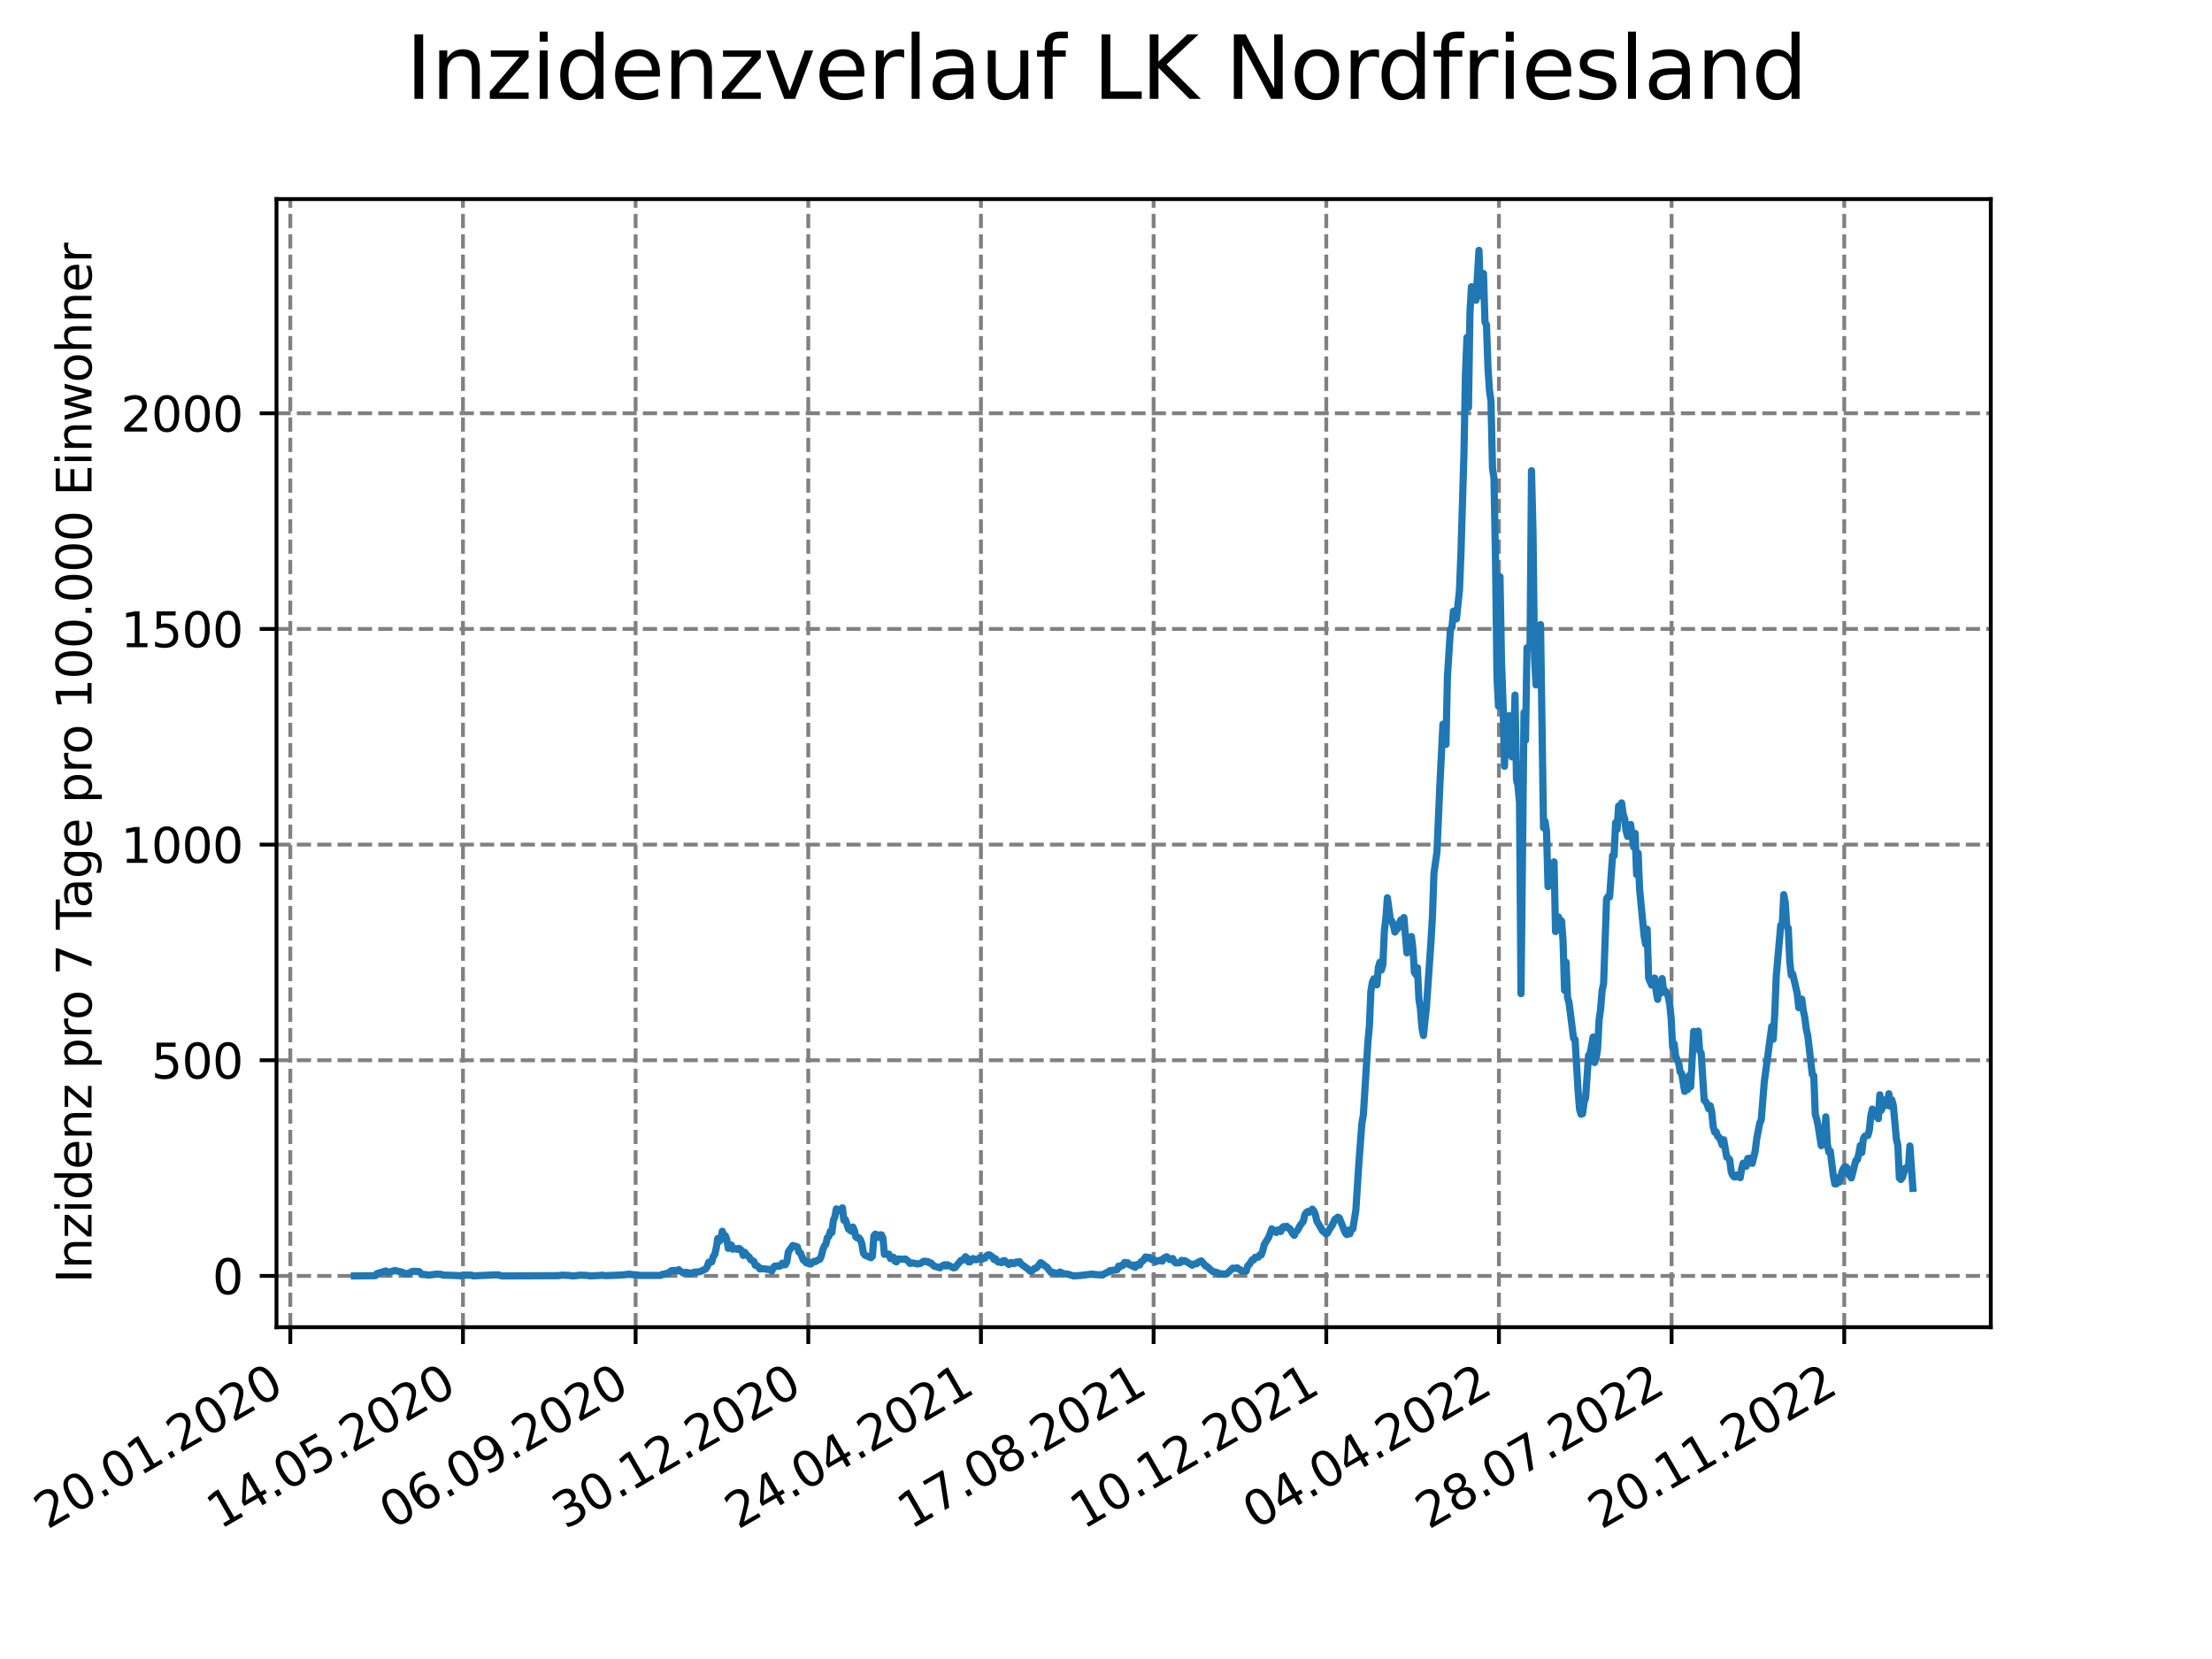 <?xml version="1.0" encoding="utf-8" standalone="no"?>
<!DOCTYPE svg PUBLIC "-//W3C//DTD SVG 1.1//EN"
  "http://www.w3.org/Graphics/SVG/1.1/DTD/svg11.dtd">
<svg xmlns:xlink="http://www.w3.org/1999/xlink" width="460.8pt" height="345.6pt" viewBox="0 0 460.8 345.6" xmlns="http://www.w3.org/2000/svg" version="1.1">
 <defs>
  <style type="text/css">*{stroke-linejoin: round; stroke-linecap: butt}</style>
 </defs>
 <g id="figure_1">
  <g id="patch_1">
   <path d="M 0 345.6 
L 460.8 345.6 
L 460.8 0 
L 0 0 
z
" style="fill: #ffffff"/>
  </g>
  <g id="axes_1">
   <g id="patch_2">
    <path d="M 57.6 276.48 
L 414.72 276.48 
L 414.72 41.472 
L 57.6 41.472 
z
" style="fill: #ffffff"/>
   </g>
   <g id="matplotlib.axis_1">
    <g id="xtick_1">
     <g id="line2d_1">
      <path d="M 60.475 276.48 
L 60.475 41.472 
" clip-path="url(#p2090137ec4)" style="fill: none; stroke-dasharray: 2.96,1.28; stroke-dashoffset: 0; stroke: #808080; stroke-width: 0.8"/>
     </g>
     <g id="line2d_2">
      <defs>
       <path id="mccf4a463ae" d="M 0 0 
L 0 3.5 
" style="stroke: #000000; stroke-width: 0.8"/>
      </defs>
      <g>
       <use xlink:href="#mccf4a463ae" x="60.475" y="276.48" style="stroke: #000000; stroke-width: 0.8"/>
      </g>
     </g>
     <g id="text_1">
      <!-- 20.01.2020 -->
      <g transform="translate(9.85 318.689) rotate(-30) scale(0.1 -0.1)">
       <defs>
        <path id="DejaVuSans-32" d="M 1228 531 
L 3431 531 
L 3431 0 
L 469 0 
L 469 531 
Q 828 903 1448 1529 
Q 2069 2156 2228 2338 
Q 2531 2678 2651 2914 
Q 2772 3150 2772 3378 
Q 2772 3750 2511 3984 
Q 2250 4219 1831 4219 
Q 1534 4219 1204 4116 
Q 875 4013 500 3803 
L 500 4441 
Q 881 4594 1212 4672 
Q 1544 4750 1819 4750 
Q 2544 4750 2975 4387 
Q 3406 4025 3406 3419 
Q 3406 3131 3298 2873 
Q 3191 2616 2906 2266 
Q 2828 2175 2409 1742 
Q 1991 1309 1228 531 
z
" transform="scale(0.016)"/>
        <path id="DejaVuSans-30" d="M 2034 4250 
Q 1547 4250 1301 3770 
Q 1056 3291 1056 2328 
Q 1056 1369 1301 889 
Q 1547 409 2034 409 
Q 2525 409 2770 889 
Q 3016 1369 3016 2328 
Q 3016 3291 2770 3770 
Q 2525 4250 2034 4250 
z
M 2034 4750 
Q 2819 4750 3233 4129 
Q 3647 3509 3647 2328 
Q 3647 1150 3233 529 
Q 2819 -91 2034 -91 
Q 1250 -91 836 529 
Q 422 1150 422 2328 
Q 422 3509 836 4129 
Q 1250 4750 2034 4750 
z
" transform="scale(0.016)"/>
        <path id="DejaVuSans-2e" d="M 684 794 
L 1344 794 
L 1344 0 
L 684 0 
L 684 794 
z
" transform="scale(0.016)"/>
        <path id="DejaVuSans-31" d="M 794 531 
L 1825 531 
L 1825 4091 
L 703 3866 
L 703 4441 
L 1819 4666 
L 2450 4666 
L 2450 531 
L 3481 531 
L 3481 0 
L 794 0 
L 794 531 
z
" transform="scale(0.016)"/>
       </defs>
       <use xlink:href="#DejaVuSans-32"/>
       <use xlink:href="#DejaVuSans-30" x="63.623"/>
       <use xlink:href="#DejaVuSans-2e" x="127.246"/>
       <use xlink:href="#DejaVuSans-30" x="159.033"/>
       <use xlink:href="#DejaVuSans-31" x="222.656"/>
       <use xlink:href="#DejaVuSans-2e" x="286.279"/>
       <use xlink:href="#DejaVuSans-32" x="318.066"/>
       <use xlink:href="#DejaVuSans-30" x="381.689"/>
       <use xlink:href="#DejaVuSans-32" x="445.312"/>
       <use xlink:href="#DejaVuSans-30" x="508.936"/>
      </g>
     </g>
    </g>
    <g id="xtick_2">
     <g id="line2d_3">
      <path d="M 96.443 276.48 
L 96.443 41.472 
" clip-path="url(#p2090137ec4)" style="fill: none; stroke-dasharray: 2.96,1.28; stroke-dashoffset: 0; stroke: #808080; stroke-width: 0.8"/>
     </g>
     <g id="line2d_4">
      <g>
       <use xlink:href="#mccf4a463ae" x="96.443" y="276.48" style="stroke: #000000; stroke-width: 0.8"/>
      </g>
     </g>
     <g id="text_2">
      <!-- 14.05.2020 -->
      <g transform="translate(45.818 318.689) rotate(-30) scale(0.1 -0.1)">
       <defs>
        <path id="DejaVuSans-34" d="M 2419 4116 
L 825 1625 
L 2419 1625 
L 2419 4116 
z
M 2253 4666 
L 3047 4666 
L 3047 1625 
L 3713 1625 
L 3713 1100 
L 3047 1100 
L 3047 0 
L 2419 0 
L 2419 1100 
L 313 1100 
L 313 1709 
L 2253 4666 
z
" transform="scale(0.016)"/>
        <path id="DejaVuSans-35" d="M 691 4666 
L 3169 4666 
L 3169 4134 
L 1269 4134 
L 1269 2991 
Q 1406 3038 1543 3061 
Q 1681 3084 1819 3084 
Q 2600 3084 3056 2656 
Q 3513 2228 3513 1497 
Q 3513 744 3044 326 
Q 2575 -91 1722 -91 
Q 1428 -91 1123 -41 
Q 819 9 494 109 
L 494 744 
Q 775 591 1075 516 
Q 1375 441 1709 441 
Q 2250 441 2565 725 
Q 2881 1009 2881 1497 
Q 2881 1984 2565 2268 
Q 2250 2553 1709 2553 
Q 1456 2553 1204 2497 
Q 953 2441 691 2322 
L 691 4666 
z
" transform="scale(0.016)"/>
       </defs>
       <use xlink:href="#DejaVuSans-31"/>
       <use xlink:href="#DejaVuSans-34" x="63.623"/>
       <use xlink:href="#DejaVuSans-2e" x="127.246"/>
       <use xlink:href="#DejaVuSans-30" x="159.033"/>
       <use xlink:href="#DejaVuSans-35" x="222.656"/>
       <use xlink:href="#DejaVuSans-2e" x="286.279"/>
       <use xlink:href="#DejaVuSans-32" x="318.066"/>
       <use xlink:href="#DejaVuSans-30" x="381.689"/>
       <use xlink:href="#DejaVuSans-32" x="445.312"/>
       <use xlink:href="#DejaVuSans-30" x="508.936"/>
      </g>
     </g>
    </g>
    <g id="xtick_3">
     <g id="line2d_5">
      <path d="M 132.412 276.48 
L 132.412 41.472 
" clip-path="url(#p2090137ec4)" style="fill: none; stroke-dasharray: 2.96,1.28; stroke-dashoffset: 0; stroke: #808080; stroke-width: 0.8"/>
     </g>
     <g id="line2d_6">
      <g>
       <use xlink:href="#mccf4a463ae" x="132.412" y="276.48" style="stroke: #000000; stroke-width: 0.8"/>
      </g>
     </g>
     <g id="text_3">
      <!-- 06.09.2020 -->
      <g transform="translate(81.787 318.689) rotate(-30) scale(0.1 -0.1)">
       <defs>
        <path id="DejaVuSans-36" d="M 2113 2584 
Q 1688 2584 1439 2293 
Q 1191 2003 1191 1497 
Q 1191 994 1439 701 
Q 1688 409 2113 409 
Q 2538 409 2786 701 
Q 3034 994 3034 1497 
Q 3034 2003 2786 2293 
Q 2538 2584 2113 2584 
z
M 3366 4563 
L 3366 3988 
Q 3128 4100 2886 4159 
Q 2644 4219 2406 4219 
Q 1781 4219 1451 3797 
Q 1122 3375 1075 2522 
Q 1259 2794 1537 2939 
Q 1816 3084 2150 3084 
Q 2853 3084 3261 2657 
Q 3669 2231 3669 1497 
Q 3669 778 3244 343 
Q 2819 -91 2113 -91 
Q 1303 -91 875 529 
Q 447 1150 447 2328 
Q 447 3434 972 4092 
Q 1497 4750 2381 4750 
Q 2619 4750 2861 4703 
Q 3103 4656 3366 4563 
z
" transform="scale(0.016)"/>
        <path id="DejaVuSans-39" d="M 703 97 
L 703 672 
Q 941 559 1184 500 
Q 1428 441 1663 441 
Q 2288 441 2617 861 
Q 2947 1281 2994 2138 
Q 2813 1869 2534 1725 
Q 2256 1581 1919 1581 
Q 1219 1581 811 2004 
Q 403 2428 403 3163 
Q 403 3881 828 4315 
Q 1253 4750 1959 4750 
Q 2769 4750 3195 4129 
Q 3622 3509 3622 2328 
Q 3622 1225 3098 567 
Q 2575 -91 1691 -91 
Q 1453 -91 1209 -44 
Q 966 3 703 97 
z
M 1959 2075 
Q 2384 2075 2632 2365 
Q 2881 2656 2881 3163 
Q 2881 3666 2632 3958 
Q 2384 4250 1959 4250 
Q 1534 4250 1286 3958 
Q 1038 3666 1038 3163 
Q 1038 2656 1286 2365 
Q 1534 2075 1959 2075 
z
" transform="scale(0.016)"/>
       </defs>
       <use xlink:href="#DejaVuSans-30"/>
       <use xlink:href="#DejaVuSans-36" x="63.623"/>
       <use xlink:href="#DejaVuSans-2e" x="127.246"/>
       <use xlink:href="#DejaVuSans-30" x="159.033"/>
       <use xlink:href="#DejaVuSans-39" x="222.656"/>
       <use xlink:href="#DejaVuSans-2e" x="286.279"/>
       <use xlink:href="#DejaVuSans-32" x="318.066"/>
       <use xlink:href="#DejaVuSans-30" x="381.689"/>
       <use xlink:href="#DejaVuSans-32" x="445.312"/>
       <use xlink:href="#DejaVuSans-30" x="508.936"/>
      </g>
     </g>
    </g>
    <g id="xtick_4">
     <g id="line2d_7">
      <path d="M 168.38 276.48 
L 168.38 41.472 
" clip-path="url(#p2090137ec4)" style="fill: none; stroke-dasharray: 2.96,1.28; stroke-dashoffset: 0; stroke: #808080; stroke-width: 0.8"/>
     </g>
     <g id="line2d_8">
      <g>
       <use xlink:href="#mccf4a463ae" x="168.38" y="276.48" style="stroke: #000000; stroke-width: 0.8"/>
      </g>
     </g>
     <g id="text_4">
      <!-- 30.12.2020 -->
      <g transform="translate(117.755 318.689) rotate(-30) scale(0.1 -0.1)">
       <defs>
        <path id="DejaVuSans-33" d="M 2597 2516 
Q 3050 2419 3304 2112 
Q 3559 1806 3559 1356 
Q 3559 666 3084 287 
Q 2609 -91 1734 -91 
Q 1441 -91 1130 -33 
Q 819 25 488 141 
L 488 750 
Q 750 597 1062 519 
Q 1375 441 1716 441 
Q 2309 441 2620 675 
Q 2931 909 2931 1356 
Q 2931 1769 2642 2001 
Q 2353 2234 1838 2234 
L 1294 2234 
L 1294 2753 
L 1863 2753 
Q 2328 2753 2575 2939 
Q 2822 3125 2822 3475 
Q 2822 3834 2567 4026 
Q 2313 4219 1838 4219 
Q 1578 4219 1281 4162 
Q 984 4106 628 3988 
L 628 4550 
Q 988 4650 1302 4700 
Q 1616 4750 1894 4750 
Q 2613 4750 3031 4423 
Q 3450 4097 3450 3541 
Q 3450 3153 3228 2886 
Q 3006 2619 2597 2516 
z
" transform="scale(0.016)"/>
       </defs>
       <use xlink:href="#DejaVuSans-33"/>
       <use xlink:href="#DejaVuSans-30" x="63.623"/>
       <use xlink:href="#DejaVuSans-2e" x="127.246"/>
       <use xlink:href="#DejaVuSans-31" x="159.033"/>
       <use xlink:href="#DejaVuSans-32" x="222.656"/>
       <use xlink:href="#DejaVuSans-2e" x="286.279"/>
       <use xlink:href="#DejaVuSans-32" x="318.066"/>
       <use xlink:href="#DejaVuSans-30" x="381.689"/>
       <use xlink:href="#DejaVuSans-32" x="445.312"/>
       <use xlink:href="#DejaVuSans-30" x="508.936"/>
      </g>
     </g>
    </g>
    <g id="xtick_5">
     <g id="line2d_9">
      <path d="M 204.349 276.48 
L 204.349 41.472 
" clip-path="url(#p2090137ec4)" style="fill: none; stroke-dasharray: 2.96,1.28; stroke-dashoffset: 0; stroke: #808080; stroke-width: 0.8"/>
     </g>
     <g id="line2d_10">
      <g>
       <use xlink:href="#mccf4a463ae" x="204.349" y="276.48" style="stroke: #000000; stroke-width: 0.8"/>
      </g>
     </g>
     <g id="text_5">
      <!-- 24.04.2021 -->
      <g transform="translate(153.724 318.689) rotate(-30) scale(0.1 -0.1)">
       <use xlink:href="#DejaVuSans-32"/>
       <use xlink:href="#DejaVuSans-34" x="63.623"/>
       <use xlink:href="#DejaVuSans-2e" x="127.246"/>
       <use xlink:href="#DejaVuSans-30" x="159.033"/>
       <use xlink:href="#DejaVuSans-34" x="222.656"/>
       <use xlink:href="#DejaVuSans-2e" x="286.279"/>
       <use xlink:href="#DejaVuSans-32" x="318.066"/>
       <use xlink:href="#DejaVuSans-30" x="381.689"/>
       <use xlink:href="#DejaVuSans-32" x="445.312"/>
       <use xlink:href="#DejaVuSans-31" x="508.936"/>
      </g>
     </g>
    </g>
    <g id="xtick_6">
     <g id="line2d_11">
      <path d="M 240.317 276.48 
L 240.317 41.472 
" clip-path="url(#p2090137ec4)" style="fill: none; stroke-dasharray: 2.96,1.28; stroke-dashoffset: 0; stroke: #808080; stroke-width: 0.8"/>
     </g>
     <g id="line2d_12">
      <g>
       <use xlink:href="#mccf4a463ae" x="240.317" y="276.48" style="stroke: #000000; stroke-width: 0.8"/>
      </g>
     </g>
     <g id="text_6">
      <!-- 17.08.2021 -->
      <g transform="translate(189.692 318.689) rotate(-30) scale(0.1 -0.1)">
       <defs>
        <path id="DejaVuSans-37" d="M 525 4666 
L 3525 4666 
L 3525 4397 
L 1831 0 
L 1172 0 
L 2766 4134 
L 525 4134 
L 525 4666 
z
" transform="scale(0.016)"/>
        <path id="DejaVuSans-38" d="M 2034 2216 
Q 1584 2216 1326 1975 
Q 1069 1734 1069 1313 
Q 1069 891 1326 650 
Q 1584 409 2034 409 
Q 2484 409 2743 651 
Q 3003 894 3003 1313 
Q 3003 1734 2745 1975 
Q 2488 2216 2034 2216 
z
M 1403 2484 
Q 997 2584 770 2862 
Q 544 3141 544 3541 
Q 544 4100 942 4425 
Q 1341 4750 2034 4750 
Q 2731 4750 3128 4425 
Q 3525 4100 3525 3541 
Q 3525 3141 3298 2862 
Q 3072 2584 2669 2484 
Q 3125 2378 3379 2068 
Q 3634 1759 3634 1313 
Q 3634 634 3220 271 
Q 2806 -91 2034 -91 
Q 1263 -91 848 271 
Q 434 634 434 1313 
Q 434 1759 690 2068 
Q 947 2378 1403 2484 
z
M 1172 3481 
Q 1172 3119 1398 2916 
Q 1625 2713 2034 2713 
Q 2441 2713 2670 2916 
Q 2900 3119 2900 3481 
Q 2900 3844 2670 4047 
Q 2441 4250 2034 4250 
Q 1625 4250 1398 4047 
Q 1172 3844 1172 3481 
z
" transform="scale(0.016)"/>
       </defs>
       <use xlink:href="#DejaVuSans-31"/>
       <use xlink:href="#DejaVuSans-37" x="63.623"/>
       <use xlink:href="#DejaVuSans-2e" x="127.246"/>
       <use xlink:href="#DejaVuSans-30" x="159.033"/>
       <use xlink:href="#DejaVuSans-38" x="222.656"/>
       <use xlink:href="#DejaVuSans-2e" x="286.279"/>
       <use xlink:href="#DejaVuSans-32" x="318.066"/>
       <use xlink:href="#DejaVuSans-30" x="381.689"/>
       <use xlink:href="#DejaVuSans-32" x="445.312"/>
       <use xlink:href="#DejaVuSans-31" x="508.936"/>
      </g>
     </g>
    </g>
    <g id="xtick_7">
     <g id="line2d_13">
      <path d="M 276.286 276.48 
L 276.286 41.472 
" clip-path="url(#p2090137ec4)" style="fill: none; stroke-dasharray: 2.96,1.28; stroke-dashoffset: 0; stroke: #808080; stroke-width: 0.8"/>
     </g>
     <g id="line2d_14">
      <g>
       <use xlink:href="#mccf4a463ae" x="276.286" y="276.48" style="stroke: #000000; stroke-width: 0.8"/>
      </g>
     </g>
     <g id="text_7">
      <!-- 10.12.2021 -->
      <g transform="translate(225.66 318.689) rotate(-30) scale(0.1 -0.1)">
       <use xlink:href="#DejaVuSans-31"/>
       <use xlink:href="#DejaVuSans-30" x="63.623"/>
       <use xlink:href="#DejaVuSans-2e" x="127.246"/>
       <use xlink:href="#DejaVuSans-31" x="159.033"/>
       <use xlink:href="#DejaVuSans-32" x="222.656"/>
       <use xlink:href="#DejaVuSans-2e" x="286.279"/>
       <use xlink:href="#DejaVuSans-32" x="318.066"/>
       <use xlink:href="#DejaVuSans-30" x="381.689"/>
       <use xlink:href="#DejaVuSans-32" x="445.312"/>
       <use xlink:href="#DejaVuSans-31" x="508.936"/>
      </g>
     </g>
    </g>
    <g id="xtick_8">
     <g id="line2d_15">
      <path d="M 312.254 276.48 
L 312.254 41.472 
" clip-path="url(#p2090137ec4)" style="fill: none; stroke-dasharray: 2.96,1.28; stroke-dashoffset: 0; stroke: #808080; stroke-width: 0.8"/>
     </g>
     <g id="line2d_16">
      <g>
       <use xlink:href="#mccf4a463ae" x="312.254" y="276.48" style="stroke: #000000; stroke-width: 0.8"/>
      </g>
     </g>
     <g id="text_8">
      <!-- 04.04.2022 -->
      <g transform="translate(261.629 318.689) rotate(-30) scale(0.1 -0.1)">
       <use xlink:href="#DejaVuSans-30"/>
       <use xlink:href="#DejaVuSans-34" x="63.623"/>
       <use xlink:href="#DejaVuSans-2e" x="127.246"/>
       <use xlink:href="#DejaVuSans-30" x="159.033"/>
       <use xlink:href="#DejaVuSans-34" x="222.656"/>
       <use xlink:href="#DejaVuSans-2e" x="286.279"/>
       <use xlink:href="#DejaVuSans-32" x="318.066"/>
       <use xlink:href="#DejaVuSans-30" x="381.689"/>
       <use xlink:href="#DejaVuSans-32" x="445.312"/>
       <use xlink:href="#DejaVuSans-32" x="508.936"/>
      </g>
     </g>
    </g>
    <g id="xtick_9">
     <g id="line2d_17">
      <path d="M 348.223 276.48 
L 348.223 41.472 
" clip-path="url(#p2090137ec4)" style="fill: none; stroke-dasharray: 2.96,1.28; stroke-dashoffset: 0; stroke: #808080; stroke-width: 0.8"/>
     </g>
     <g id="line2d_18">
      <g>
       <use xlink:href="#mccf4a463ae" x="348.223" y="276.48" style="stroke: #000000; stroke-width: 0.8"/>
      </g>
     </g>
     <g id="text_9">
      <!-- 28.07.2022 -->
      <g transform="translate(297.597 318.689) rotate(-30) scale(0.1 -0.1)">
       <use xlink:href="#DejaVuSans-32"/>
       <use xlink:href="#DejaVuSans-38" x="63.623"/>
       <use xlink:href="#DejaVuSans-2e" x="127.246"/>
       <use xlink:href="#DejaVuSans-30" x="159.033"/>
       <use xlink:href="#DejaVuSans-37" x="222.656"/>
       <use xlink:href="#DejaVuSans-2e" x="286.279"/>
       <use xlink:href="#DejaVuSans-32" x="318.066"/>
       <use xlink:href="#DejaVuSans-30" x="381.689"/>
       <use xlink:href="#DejaVuSans-32" x="445.312"/>
       <use xlink:href="#DejaVuSans-32" x="508.936"/>
      </g>
     </g>
    </g>
    <g id="xtick_10">
     <g id="line2d_19">
      <path d="M 384.191 276.48 
L 384.191 41.472 
" clip-path="url(#p2090137ec4)" style="fill: none; stroke-dasharray: 2.96,1.28; stroke-dashoffset: 0; stroke: #808080; stroke-width: 0.8"/>
     </g>
     <g id="line2d_20">
      <g>
       <use xlink:href="#mccf4a463ae" x="384.191" y="276.48" style="stroke: #000000; stroke-width: 0.8"/>
      </g>
     </g>
     <g id="text_10">
      <!-- 20.11.2022 -->
      <g transform="translate(333.566 318.689) rotate(-30) scale(0.1 -0.1)">
       <use xlink:href="#DejaVuSans-32"/>
       <use xlink:href="#DejaVuSans-30" x="63.623"/>
       <use xlink:href="#DejaVuSans-2e" x="127.246"/>
       <use xlink:href="#DejaVuSans-31" x="159.033"/>
       <use xlink:href="#DejaVuSans-31" x="222.656"/>
       <use xlink:href="#DejaVuSans-2e" x="286.279"/>
       <use xlink:href="#DejaVuSans-32" x="318.066"/>
       <use xlink:href="#DejaVuSans-30" x="381.689"/>
       <use xlink:href="#DejaVuSans-32" x="445.312"/>
       <use xlink:href="#DejaVuSans-32" x="508.936"/>
      </g>
     </g>
    </g>
   </g>
   <g id="matplotlib.axis_2">
    <g id="ytick_1">
     <g id="line2d_21">
      <path d="M 57.6 265.798 
L 414.72 265.798 
" clip-path="url(#p2090137ec4)" style="fill: none; stroke-dasharray: 2.96,1.28; stroke-dashoffset: 0; stroke: #808080; stroke-width: 0.8"/>
     </g>
     <g id="line2d_22">
      <defs>
       <path id="m2aa1afcc0f" d="M 0 0 
L -3.5 0 
" style="stroke: #000000; stroke-width: 0.8"/>
      </defs>
      <g>
       <use xlink:href="#m2aa1afcc0f" x="57.6" y="265.798" style="stroke: #000000; stroke-width: 0.8"/>
      </g>
     </g>
     <g id="text_11">
      <!-- 0 -->
      <g transform="translate(44.237 269.597) scale(0.1 -0.1)">
       <use xlink:href="#DejaVuSans-30"/>
      </g>
     </g>
    </g>
    <g id="ytick_2">
     <g id="line2d_23">
      <path d="M 57.6 220.873 
L 414.72 220.873 
" clip-path="url(#p2090137ec4)" style="fill: none; stroke-dasharray: 2.96,1.28; stroke-dashoffset: 0; stroke: #808080; stroke-width: 0.8"/>
     </g>
     <g id="line2d_24">
      <g>
       <use xlink:href="#m2aa1afcc0f" x="57.6" y="220.873" style="stroke: #000000; stroke-width: 0.8"/>
      </g>
     </g>
     <g id="text_12">
      <!-- 500 -->
      <g transform="translate(31.512 224.673) scale(0.1 -0.1)">
       <use xlink:href="#DejaVuSans-35"/>
       <use xlink:href="#DejaVuSans-30" x="63.623"/>
       <use xlink:href="#DejaVuSans-30" x="127.246"/>
      </g>
     </g>
    </g>
    <g id="ytick_3">
     <g id="line2d_25">
      <path d="M 57.6 175.949 
L 414.72 175.949 
" clip-path="url(#p2090137ec4)" style="fill: none; stroke-dasharray: 2.96,1.28; stroke-dashoffset: 0; stroke: #808080; stroke-width: 0.8"/>
     </g>
     <g id="line2d_26">
      <g>
       <use xlink:href="#m2aa1afcc0f" x="57.6" y="175.949" style="stroke: #000000; stroke-width: 0.8"/>
      </g>
     </g>
     <g id="text_13">
      <!-- 1000 -->
      <g transform="translate(25.15 179.748) scale(0.1 -0.1)">
       <use xlink:href="#DejaVuSans-31"/>
       <use xlink:href="#DejaVuSans-30" x="63.623"/>
       <use xlink:href="#DejaVuSans-30" x="127.246"/>
       <use xlink:href="#DejaVuSans-30" x="190.869"/>
      </g>
     </g>
    </g>
    <g id="ytick_4">
     <g id="line2d_27">
      <path d="M 57.6 131.024 
L 414.72 131.024 
" clip-path="url(#p2090137ec4)" style="fill: none; stroke-dasharray: 2.96,1.28; stroke-dashoffset: 0; stroke: #808080; stroke-width: 0.8"/>
     </g>
     <g id="line2d_28">
      <g>
       <use xlink:href="#m2aa1afcc0f" x="57.6" y="131.024" style="stroke: #000000; stroke-width: 0.8"/>
      </g>
     </g>
     <g id="text_14">
      <!-- 1500 -->
      <g transform="translate(25.15 134.824) scale(0.1 -0.1)">
       <use xlink:href="#DejaVuSans-31"/>
       <use xlink:href="#DejaVuSans-35" x="63.623"/>
       <use xlink:href="#DejaVuSans-30" x="127.246"/>
       <use xlink:href="#DejaVuSans-30" x="190.869"/>
      </g>
     </g>
    </g>
    <g id="ytick_5">
     <g id="line2d_29">
      <path d="M 57.6 86.1 
L 414.72 86.1 
" clip-path="url(#p2090137ec4)" style="fill: none; stroke-dasharray: 2.96,1.28; stroke-dashoffset: 0; stroke: #808080; stroke-width: 0.8"/>
     </g>
     <g id="line2d_30">
      <g>
       <use xlink:href="#m2aa1afcc0f" x="57.6" y="86.1" style="stroke: #000000; stroke-width: 0.8"/>
      </g>
     </g>
     <g id="text_15">
      <!-- 2000 -->
      <g transform="translate(25.15 89.899) scale(0.1 -0.1)">
       <use xlink:href="#DejaVuSans-32"/>
       <use xlink:href="#DejaVuSans-30" x="63.623"/>
       <use xlink:href="#DejaVuSans-30" x="127.246"/>
       <use xlink:href="#DejaVuSans-30" x="190.869"/>
      </g>
     </g>
    </g>
    <g id="text_16">
     <!-- Inzidenz pro 7 Tage pro 100.000 Einwohner -->
     <g transform="translate(19.07 267.301) rotate(-90) scale(0.1 -0.1)">
      <defs>
       <path id="DejaVuSans-49" d="M 628 4666 
L 1259 4666 
L 1259 0 
L 628 0 
L 628 4666 
z
" transform="scale(0.016)"/>
       <path id="DejaVuSans-6e" d="M 3513 2113 
L 3513 0 
L 2938 0 
L 2938 2094 
Q 2938 2591 2744 2837 
Q 2550 3084 2163 3084 
Q 1697 3084 1428 2787 
Q 1159 2491 1159 1978 
L 1159 0 
L 581 0 
L 581 3500 
L 1159 3500 
L 1159 2956 
Q 1366 3272 1645 3428 
Q 1925 3584 2291 3584 
Q 2894 3584 3203 3211 
Q 3513 2838 3513 2113 
z
" transform="scale(0.016)"/>
       <path id="DejaVuSans-7a" d="M 353 3500 
L 3084 3500 
L 3084 2975 
L 922 459 
L 3084 459 
L 3084 0 
L 275 0 
L 275 525 
L 2438 3041 
L 353 3041 
L 353 3500 
z
" transform="scale(0.016)"/>
       <path id="DejaVuSans-69" d="M 603 3500 
L 1178 3500 
L 1178 0 
L 603 0 
L 603 3500 
z
M 603 4863 
L 1178 4863 
L 1178 4134 
L 603 4134 
L 603 4863 
z
" transform="scale(0.016)"/>
       <path id="DejaVuSans-64" d="M 2906 2969 
L 2906 4863 
L 3481 4863 
L 3481 0 
L 2906 0 
L 2906 525 
Q 2725 213 2448 61 
Q 2172 -91 1784 -91 
Q 1150 -91 751 415 
Q 353 922 353 1747 
Q 353 2572 751 3078 
Q 1150 3584 1784 3584 
Q 2172 3584 2448 3432 
Q 2725 3281 2906 2969 
z
M 947 1747 
Q 947 1113 1208 752 
Q 1469 391 1925 391 
Q 2381 391 2643 752 
Q 2906 1113 2906 1747 
Q 2906 2381 2643 2742 
Q 2381 3103 1925 3103 
Q 1469 3103 1208 2742 
Q 947 2381 947 1747 
z
" transform="scale(0.016)"/>
       <path id="DejaVuSans-65" d="M 3597 1894 
L 3597 1613 
L 953 1613 
Q 991 1019 1311 708 
Q 1631 397 2203 397 
Q 2534 397 2845 478 
Q 3156 559 3463 722 
L 3463 178 
Q 3153 47 2828 -22 
Q 2503 -91 2169 -91 
Q 1331 -91 842 396 
Q 353 884 353 1716 
Q 353 2575 817 3079 
Q 1281 3584 2069 3584 
Q 2775 3584 3186 3129 
Q 3597 2675 3597 1894 
z
M 3022 2063 
Q 3016 2534 2758 2815 
Q 2500 3097 2075 3097 
Q 1594 3097 1305 2825 
Q 1016 2553 972 2059 
L 3022 2063 
z
" transform="scale(0.016)"/>
       <path id="DejaVuSans-20" transform="scale(0.016)"/>
       <path id="DejaVuSans-70" d="M 1159 525 
L 1159 -1331 
L 581 -1331 
L 581 3500 
L 1159 3500 
L 1159 2969 
Q 1341 3281 1617 3432 
Q 1894 3584 2278 3584 
Q 2916 3584 3314 3078 
Q 3713 2572 3713 1747 
Q 3713 922 3314 415 
Q 2916 -91 2278 -91 
Q 1894 -91 1617 61 
Q 1341 213 1159 525 
z
M 3116 1747 
Q 3116 2381 2855 2742 
Q 2594 3103 2138 3103 
Q 1681 3103 1420 2742 
Q 1159 2381 1159 1747 
Q 1159 1113 1420 752 
Q 1681 391 2138 391 
Q 2594 391 2855 752 
Q 3116 1113 3116 1747 
z
" transform="scale(0.016)"/>
       <path id="DejaVuSans-72" d="M 2631 2963 
Q 2534 3019 2420 3045 
Q 2306 3072 2169 3072 
Q 1681 3072 1420 2755 
Q 1159 2438 1159 1844 
L 1159 0 
L 581 0 
L 581 3500 
L 1159 3500 
L 1159 2956 
Q 1341 3275 1631 3429 
Q 1922 3584 2338 3584 
Q 2397 3584 2469 3576 
Q 2541 3569 2628 3553 
L 2631 2963 
z
" transform="scale(0.016)"/>
       <path id="DejaVuSans-6f" d="M 1959 3097 
Q 1497 3097 1228 2736 
Q 959 2375 959 1747 
Q 959 1119 1226 758 
Q 1494 397 1959 397 
Q 2419 397 2687 759 
Q 2956 1122 2956 1747 
Q 2956 2369 2687 2733 
Q 2419 3097 1959 3097 
z
M 1959 3584 
Q 2709 3584 3137 3096 
Q 3566 2609 3566 1747 
Q 3566 888 3137 398 
Q 2709 -91 1959 -91 
Q 1206 -91 779 398 
Q 353 888 353 1747 
Q 353 2609 779 3096 
Q 1206 3584 1959 3584 
z
" transform="scale(0.016)"/>
       <path id="DejaVuSans-54" d="M -19 4666 
L 3928 4666 
L 3928 4134 
L 2272 4134 
L 2272 0 
L 1638 0 
L 1638 4134 
L -19 4134 
L -19 4666 
z
" transform="scale(0.016)"/>
       <path id="DejaVuSans-61" d="M 2194 1759 
Q 1497 1759 1228 1600 
Q 959 1441 959 1056 
Q 959 750 1161 570 
Q 1363 391 1709 391 
Q 2188 391 2477 730 
Q 2766 1069 2766 1631 
L 2766 1759 
L 2194 1759 
z
M 3341 1997 
L 3341 0 
L 2766 0 
L 2766 531 
Q 2569 213 2275 61 
Q 1981 -91 1556 -91 
Q 1019 -91 701 211 
Q 384 513 384 1019 
Q 384 1609 779 1909 
Q 1175 2209 1959 2209 
L 2766 2209 
L 2766 2266 
Q 2766 2663 2505 2880 
Q 2244 3097 1772 3097 
Q 1472 3097 1187 3025 
Q 903 2953 641 2809 
L 641 3341 
Q 956 3463 1253 3523 
Q 1550 3584 1831 3584 
Q 2591 3584 2966 3190 
Q 3341 2797 3341 1997 
z
" transform="scale(0.016)"/>
       <path id="DejaVuSans-67" d="M 2906 1791 
Q 2906 2416 2648 2759 
Q 2391 3103 1925 3103 
Q 1463 3103 1205 2759 
Q 947 2416 947 1791 
Q 947 1169 1205 825 
Q 1463 481 1925 481 
Q 2391 481 2648 825 
Q 2906 1169 2906 1791 
z
M 3481 434 
Q 3481 -459 3084 -895 
Q 2688 -1331 1869 -1331 
Q 1566 -1331 1297 -1286 
Q 1028 -1241 775 -1147 
L 775 -588 
Q 1028 -725 1275 -790 
Q 1522 -856 1778 -856 
Q 2344 -856 2625 -561 
Q 2906 -266 2906 331 
L 2906 616 
Q 2728 306 2450 153 
Q 2172 0 1784 0 
Q 1141 0 747 490 
Q 353 981 353 1791 
Q 353 2603 747 3093 
Q 1141 3584 1784 3584 
Q 2172 3584 2450 3431 
Q 2728 3278 2906 2969 
L 2906 3500 
L 3481 3500 
L 3481 434 
z
" transform="scale(0.016)"/>
       <path id="DejaVuSans-45" d="M 628 4666 
L 3578 4666 
L 3578 4134 
L 1259 4134 
L 1259 2753 
L 3481 2753 
L 3481 2222 
L 1259 2222 
L 1259 531 
L 3634 531 
L 3634 0 
L 628 0 
L 628 4666 
z
" transform="scale(0.016)"/>
       <path id="DejaVuSans-77" d="M 269 3500 
L 844 3500 
L 1563 769 
L 2278 3500 
L 2956 3500 
L 3675 769 
L 4391 3500 
L 4966 3500 
L 4050 0 
L 3372 0 
L 2619 2869 
L 1863 0 
L 1184 0 
L 269 3500 
z
" transform="scale(0.016)"/>
       <path id="DejaVuSans-68" d="M 3513 2113 
L 3513 0 
L 2938 0 
L 2938 2094 
Q 2938 2591 2744 2837 
Q 2550 3084 2163 3084 
Q 1697 3084 1428 2787 
Q 1159 2491 1159 1978 
L 1159 0 
L 581 0 
L 581 4863 
L 1159 4863 
L 1159 2956 
Q 1366 3272 1645 3428 
Q 1925 3584 2291 3584 
Q 2894 3584 3203 3211 
Q 3513 2838 3513 2113 
z
" transform="scale(0.016)"/>
      </defs>
      <use xlink:href="#DejaVuSans-49"/>
      <use xlink:href="#DejaVuSans-6e" x="29.492"/>
      <use xlink:href="#DejaVuSans-7a" x="92.871"/>
      <use xlink:href="#DejaVuSans-69" x="145.361"/>
      <use xlink:href="#DejaVuSans-64" x="173.145"/>
      <use xlink:href="#DejaVuSans-65" x="236.621"/>
      <use xlink:href="#DejaVuSans-6e" x="298.145"/>
      <use xlink:href="#DejaVuSans-7a" x="361.523"/>
      <use xlink:href="#DejaVuSans-20" x="414.014"/>
      <use xlink:href="#DejaVuSans-70" x="445.801"/>
      <use xlink:href="#DejaVuSans-72" x="509.277"/>
      <use xlink:href="#DejaVuSans-6f" x="548.141"/>
      <use xlink:href="#DejaVuSans-20" x="609.322"/>
      <use xlink:href="#DejaVuSans-37" x="641.109"/>
      <use xlink:href="#DejaVuSans-20" x="704.732"/>
      <use xlink:href="#DejaVuSans-54" x="736.52"/>
      <use xlink:href="#DejaVuSans-61" x="781.104"/>
      <use xlink:href="#DejaVuSans-67" x="842.383"/>
      <use xlink:href="#DejaVuSans-65" x="905.859"/>
      <use xlink:href="#DejaVuSans-20" x="967.383"/>
      <use xlink:href="#DejaVuSans-70" x="999.17"/>
      <use xlink:href="#DejaVuSans-72" x="1062.646"/>
      <use xlink:href="#DejaVuSans-6f" x="1101.51"/>
      <use xlink:href="#DejaVuSans-20" x="1162.691"/>
      <use xlink:href="#DejaVuSans-31" x="1194.479"/>
      <use xlink:href="#DejaVuSans-30" x="1258.102"/>
      <use xlink:href="#DejaVuSans-30" x="1321.725"/>
      <use xlink:href="#DejaVuSans-2e" x="1385.348"/>
      <use xlink:href="#DejaVuSans-30" x="1417.135"/>
      <use xlink:href="#DejaVuSans-30" x="1480.758"/>
      <use xlink:href="#DejaVuSans-30" x="1544.381"/>
      <use xlink:href="#DejaVuSans-20" x="1608.004"/>
      <use xlink:href="#DejaVuSans-45" x="1639.791"/>
      <use xlink:href="#DejaVuSans-69" x="1702.975"/>
      <use xlink:href="#DejaVuSans-6e" x="1730.758"/>
      <use xlink:href="#DejaVuSans-77" x="1794.137"/>
      <use xlink:href="#DejaVuSans-6f" x="1875.924"/>
      <use xlink:href="#DejaVuSans-68" x="1937.105"/>
      <use xlink:href="#DejaVuSans-6e" x="2000.484"/>
      <use xlink:href="#DejaVuSans-65" x="2063.863"/>
      <use xlink:href="#DejaVuSans-72" x="2125.387"/>
     </g>
    </g>
   </g>
   <g id="line2d_31">
    <path d="M 73.833 265.798 
L 78.211 265.744 
L 78.524 265.311 
L 79.463 265.04 
L 80.401 264.769 
L 80.714 265.094 
L 81.965 264.769 
L 82.277 264.661 
L 83.841 265.04 
L 84.467 265.365 
L 84.78 265.256 
L 85.092 265.311 
L 85.718 264.932 
L 86.031 264.823 
L 86.969 264.877 
L 87.282 264.877 
L 87.907 265.473 
L 88.846 265.527 
L 89.158 265.635 
L 91.035 265.419 
L 91.973 265.473 
L 92.286 265.635 
L 92.912 265.635 
L 95.727 265.744 
L 96.039 265.798 
L 96.352 265.635 
L 98.229 265.635 
L 98.542 265.798 
L 99.48 265.744 
L 101.982 265.635 
L 102.92 265.581 
L 103.859 265.581 
L 104.484 265.798 
L 116.369 265.744 
L 116.995 265.635 
L 118.559 265.69 
L 119.184 265.798 
L 120.123 265.744 
L 120.748 265.635 
L 122.312 265.69 
L 122.938 265.798 
L 125.127 265.69 
L 125.44 265.635 
L 126.065 265.744 
L 128.88 265.635 
L 129.818 265.581 
L 130.757 265.473 
L 131.07 265.419 
L 131.695 265.527 
L 132.633 265.581 
L 133.259 265.69 
L 137.638 265.69 
L 137.95 265.473 
L 138.263 265.473 
L 138.576 265.311 
L 139.202 265.256 
L 139.827 264.715 
L 140.453 264.661 
L 141.078 264.715 
L 141.391 264.498 
L 141.704 264.823 
L 142.016 264.932 
L 142.329 265.202 
L 142.955 265.04 
L 143.268 265.094 
L 143.58 265.365 
L 143.893 265.202 
L 144.206 265.202 
L 144.519 265.04 
L 145.77 264.932 
L 146.708 264.498 
L 147.021 264.336 
L 147.334 263.849 
L 147.646 262.928 
L 147.959 262.982 
L 148.272 262.874 
L 148.585 261.737 
L 148.897 261.358 
L 149.21 260.005 
L 149.523 258.001 
L 149.836 258.597 
L 150.148 258.272 
L 150.461 256.485 
L 150.774 257.352 
L 151.087 257.406 
L 151.4 258.218 
L 151.712 260.059 
L 152.025 259.463 
L 152.338 259.355 
L 152.651 260.221 
L 153.276 260.113 
L 153.589 260.275 
L 153.902 260.059 
L 154.214 260.221 
L 154.527 260.6 
L 154.84 261.521 
L 155.153 260.871 
L 155.466 261.358 
L 156.091 261.9 
L 156.404 262.441 
L 157.029 262.766 
L 157.342 263.578 
L 157.655 263.632 
L 157.968 263.849 
L 158.28 264.336 
L 158.906 264.282 
L 160.47 264.498 
L 160.783 264.769 
L 161.095 264.065 
L 161.408 263.74 
L 161.721 263.849 
L 162.034 263.686 
L 162.346 263.795 
L 162.659 263.632 
L 162.972 263.145 
L 163.285 263.47 
L 163.598 263.47 
L 163.91 262.874 
L 164.223 260.763 
L 165.161 259.463 
L 166.1 259.734 
L 166.412 260.817 
L 166.725 260.979 
L 167.351 262.495 
L 167.664 262.658 
L 167.976 263.091 
L 168.289 262.82 
L 168.602 263.307 
L 168.915 263.307 
L 169.54 262.766 
L 169.853 262.82 
L 170.478 262.441 
L 170.791 262.333 
L 171.104 261.629 
L 171.417 260.329 
L 171.73 259.572 
L 172.042 259.193 
L 172.355 257.839 
L 172.668 257.568 
L 172.981 256.485 
L 173.293 256.756 
L 173.606 254.211 
L 173.919 253.508 
L 174.232 251.829 
L 175.17 252.262 
L 175.483 251.613 
L 175.796 254.211 
L 176.108 254.049 
L 176.734 255.998 
L 177.359 256.485 
L 177.672 255.619 
L 177.985 256.323 
L 178.298 257.677 
L 178.61 257.893 
L 178.923 257.839 
L 179.236 258.272 
L 179.549 259.138 
L 179.862 261.033 
L 180.174 261.466 
L 181.425 262.008 
L 181.738 261.683 
L 182.051 257.46 
L 182.364 257.081 
L 182.676 257.352 
L 182.989 257.785 
L 183.302 257.243 
L 183.615 257.243 
L 183.928 257.893 
L 184.24 261.304 
L 185.179 261.25 
L 185.491 262.17 
L 185.804 262.17 
L 186.117 261.9 
L 186.43 262.712 
L 186.742 262.874 
L 187.055 262.279 
L 187.994 262.333 
L 188.619 262.279 
L 189.245 262.766 
L 189.557 263.199 
L 190.183 263.091 
L 191.121 263.307 
L 191.747 263.199 
L 192.372 262.766 
L 192.685 262.712 
L 192.998 262.874 
L 193.311 262.82 
L 193.623 263.091 
L 193.936 263.091 
L 194.562 263.74 
L 195.813 264.119 
L 196.126 263.795 
L 196.751 263.47 
L 197.064 263.74 
L 197.377 263.47 
L 198.628 264.119 
L 198.94 264.065 
L 200.192 262.549 
L 200.504 262.549 
L 200.817 262.279 
L 201.13 261.791 
L 201.443 262.062 
L 201.755 262.874 
L 202.068 262.874 
L 202.694 262.17 
L 203.319 262.441 
L 203.632 262.333 
L 204.258 261.9 
L 204.57 262.279 
L 205.196 262.062 
L 205.509 261.629 
L 205.821 261.412 
L 206.134 261.412 
L 206.76 261.845 
L 207.072 262.387 
L 207.385 262.224 
L 207.698 262.712 
L 208.011 262.928 
L 208.324 262.874 
L 208.636 263.037 
L 208.949 262.658 
L 209.262 262.603 
L 209.887 263.199 
L 210.2 263.416 
L 210.513 263.037 
L 210.826 263.037 
L 211.138 263.253 
L 211.451 263.145 
L 211.764 262.874 
L 212.077 263.037 
L 212.39 262.82 
L 212.702 263.307 
L 214.266 264.444 
L 214.579 264.769 
L 214.892 264.823 
L 215.517 264.228 
L 215.83 264.174 
L 216.143 263.903 
L 216.768 263.037 
L 217.081 263.199 
L 217.707 263.74 
L 218.019 263.903 
L 218.958 265.094 
L 219.27 265.04 
L 220.209 265.311 
L 220.834 264.986 
L 221.46 265.311 
L 222.398 265.419 
L 223.649 265.798 
L 225.213 265.69 
L 227.402 265.419 
L 228.966 265.581 
L 229.279 265.527 
L 229.592 265.635 
L 230.53 265.094 
L 230.843 265.04 
L 231.156 264.715 
L 232.72 264.498 
L 233.032 263.74 
L 233.345 263.903 
L 233.658 263.578 
L 233.971 263.578 
L 234.283 262.982 
L 234.596 263.091 
L 234.909 263.037 
L 235.222 263.47 
L 235.534 263.47 
L 235.847 263.74 
L 236.16 263.524 
L 236.473 264.011 
L 236.786 263.47 
L 237.098 263.361 
L 237.411 263.524 
L 237.724 262.82 
L 238.037 262.712 
L 238.662 261.845 
L 238.975 262.116 
L 239.288 261.9 
L 239.6 262.008 
L 239.913 262.387 
L 240.226 262.333 
L 240.539 262.495 
L 240.852 262.82 
L 241.477 262.603 
L 241.79 262.495 
L 242.103 262.712 
L 242.415 262.116 
L 243.041 261.791 
L 243.666 262.387 
L 244.292 262.17 
L 244.605 262.82 
L 244.918 263.091 
L 245.856 263.037 
L 246.169 262.549 
L 246.481 262.766 
L 246.794 262.603 
L 248.045 263.361 
L 248.358 263.578 
L 248.671 263.307 
L 249.296 263.253 
L 249.609 262.928 
L 250.235 262.658 
L 251.173 263.74 
L 251.486 263.849 
L 252.111 264.444 
L 252.737 264.932 
L 253.362 265.04 
L 253.675 265.148 
L 253.988 265.419 
L 254.301 265.311 
L 254.926 265.419 
L 255.552 265.365 
L 256.803 264.174 
L 257.116 264.228 
L 257.741 264.119 
L 258.054 264.39 
L 258.367 264.498 
L 258.679 264.823 
L 259.618 264.769 
L 259.93 263.686 
L 260.243 263.416 
L 260.869 262.441 
L 261.182 262.441 
L 261.494 261.9 
L 262.12 261.9 
L 262.433 261.412 
L 262.745 261.412 
L 263.058 260.546 
L 263.371 259.247 
L 264.309 257.731 
L 264.935 255.998 
L 265.873 256.756 
L 266.186 256.215 
L 266.811 256.54 
L 267.124 255.727 
L 267.437 255.511 
L 267.75 255.727 
L 268.062 255.457 
L 268.375 255.836 
L 268.688 255.944 
L 269.314 257.027 
L 269.626 257.352 
L 269.939 256.594 
L 270.252 256.377 
L 270.877 255.24 
L 271.503 254.428 
L 271.816 253.074 
L 272.128 252.587 
L 272.441 252.371 
L 272.754 252.533 
L 273.38 251.883 
L 273.692 252.262 
L 274.005 252.966 
L 274.318 254.374 
L 275.569 256.485 
L 275.882 256.648 
L 276.194 257.027 
L 276.507 256.919 
L 277.133 255.782 
L 277.446 255.403 
L 278.071 254.049 
L 278.697 253.562 
L 279.009 253.724 
L 280.26 256.864 
L 280.573 257.189 
L 280.886 256.269 
L 281.199 257.027 
L 281.512 256.106 
L 281.824 255.998 
L 282.45 252.1 
L 283.075 242.354 
L 283.701 234.071 
L 284.014 232.23 
L 284.952 217.124 
L 285.265 213.822 
L 285.578 206.513 
L 285.89 204.618 
L 286.203 203.914 
L 286.516 203.805 
L 286.829 205.159 
L 287.141 201.531 
L 287.454 200.449 
L 287.767 202.073 
L 288.08 200.936 
L 288.392 193.843 
L 288.705 191.299 
L 289.018 187.021 
L 289.644 191.569 
L 289.956 191.894 
L 290.269 192.76 
L 290.582 194.168 
L 290.895 193.681 
L 291.207 193.41 
L 291.52 192.273 
L 291.833 191.624 
L 292.146 192.273 
L 292.458 191.136 
L 293.084 198.5 
L 293.397 196.388 
L 293.71 198.066 
L 294.022 195.089 
L 294.335 197.633 
L 294.648 202.56 
L 294.961 203.047 
L 295.273 201.586 
L 295.586 208.137 
L 295.899 210.14 
L 296.212 214.092 
L 296.524 215.717 
L 297.15 209.869 
L 298.088 196.28 
L 298.401 191.028 
L 298.714 181.932 
L 299.339 177.547 
L 299.965 163.307 
L 300.59 150.855 
L 300.903 151.559 
L 301.216 155.078 
L 301.529 140.893 
L 302.154 131.147 
L 302.467 130.714 
L 302.78 127.303 
L 303.093 128.386 
L 303.405 128.927 
L 304.031 123.026 
L 304.344 115.229 
L 304.969 94.493 
L 305.282 77.98 
L 305.595 70.292 
L 305.908 84.91 
L 306.22 65.148 
L 306.533 59.734 
L 306.846 62.387 
L 307.159 59.842 
L 307.471 62.549 
L 308.097 52.154 
L 308.41 61.629 
L 308.722 57.731 
L 309.035 56.973 
L 309.348 67.097 
L 309.661 67.693 
L 309.974 76.68 
L 310.286 81.337 
L 310.599 83.556 
L 310.912 97.471 
L 311.225 99.637 
L 311.537 116.366 
L 311.85 141.055 
L 312.163 147.119 
L 312.476 120.156 
L 312.788 137.698 
L 313.101 146.199 
L 313.414 159.626 
L 313.727 150.53 
L 314.04 150.422 
L 314.352 149.068 
L 314.665 149.772 
L 314.978 157.677 
L 315.291 155.782 
L 315.603 144.791 
L 315.916 162.441 
L 316.229 163.74 
L 316.542 167.26 
L 316.854 207 
L 317.48 148.418 
L 317.793 154.212 
L 318.106 134.937 
L 318.418 135.045 
L 318.731 134.991 
L 319.044 98.066 
L 319.357 111.006 
L 319.669 136.886 
L 319.982 142.679 
L 320.295 140.568 
L 320.608 134.125 
L 320.92 130.118 
L 321.546 172.457 
L 321.859 171.104 
L 322.172 173.215 
L 322.484 184.693 
L 323.11 183.665 
L 323.423 184.314 
L 323.735 179.55 
L 324.048 194.06 
L 324.361 191.245 
L 324.674 191.028 
L 324.986 192.057 
L 325.299 191.84 
L 325.612 196.009 
L 325.925 206.296 
L 326.238 200.449 
L 326.55 207.812 
L 326.863 208.895 
L 327.801 216.312 
L 328.114 216.529 
L 328.74 227.195 
L 329.052 231.093 
L 329.365 232.122 
L 329.678 232.013 
L 329.991 229.631 
L 330.304 228.711 
L 330.929 219.831 
L 331.242 219.507 
L 331.867 216.041 
L 332.18 221.347 
L 332.493 220.481 
L 332.806 218.532 
L 333.118 212.468 
L 333.431 210.248 
L 333.744 206.404 
L 334.057 204.942 
L 334.682 187.238 
L 334.995 186.751 
L 335.308 186.859 
L 335.933 178.25 
L 336.246 178.25 
L 336.559 171.374 
L 336.872 172.782 
L 337.184 167.909 
L 337.497 169.804 
L 337.81 167.26 
L 338.123 169.588 
L 338.436 170.508 
L 338.748 173.107 
L 339.061 174.244 
L 339.687 171.753 
L 340.312 176.464 
L 340.625 173.594 
L 340.938 182.203 
L 341.25 177.709 
L 341.563 185.289 
L 342.502 194.98 
L 342.814 196.713 
L 343.127 193.573 
L 343.44 203.751 
L 344.065 205.213 
L 344.378 204.076 
L 344.691 203.751 
L 345.004 206.458 
L 345.316 208.191 
L 345.629 205.7 
L 345.942 206.892 
L 346.255 203.86 
L 346.568 206.675 
L 346.88 206.404 
L 347.193 206.729 
L 347.506 207.541 
L 347.819 209.111 
L 348.131 212.143 
L 348.444 218.207 
L 348.757 217.449 
L 349.07 220.048 
L 349.695 221.456 
L 350.008 223.296 
L 350.321 223.621 
L 350.946 227.357 
L 351.259 225.895 
L 351.572 226.978 
L 351.885 224.054 
L 352.197 226.383 
L 352.823 214.85 
L 353.136 214.959 
L 353.448 216.15 
L 353.761 214.796 
L 354.074 218.911 
L 354.387 219.398 
L 355.012 229.198 
L 355.325 229.469 
L 355.638 230.064 
L 355.951 230.985 
L 356.263 230.335 
L 356.576 231.58 
L 356.889 234.72 
L 357.202 235.857 
L 357.514 235.803 
L 357.827 236.724 
L 358.14 236.94 
L 358.453 237.59 
L 358.766 238.51 
L 359.078 237.428 
L 359.704 241.055 
L 360.017 241.217 
L 360.329 241.596 
L 360.642 244.087 
L 360.955 244.845 
L 361.268 245.17 
L 361.58 245.17 
L 361.893 244.737 
L 362.519 245.332 
L 362.832 243.383 
L 363.144 242.3 
L 363.457 242.409 
L 363.77 242.95 
L 364.083 241.326 
L 364.708 241.272 
L 365.021 242.354 
L 365.646 239.756 
L 365.959 237.211 
L 366.585 233.962 
L 366.898 233.313 
L 367.523 225.462 
L 369.087 213.822 
L 369.4 216.475 
L 369.712 211.223 
L 370.025 203.318 
L 370.964 192.76 
L 371.276 192.652 
L 371.589 186.372 
L 371.902 188.05 
L 372.215 192.923 
L 372.527 193.356 
L 372.84 200.286 
L 373.153 203.156 
L 373.466 202.939 
L 374.091 205.646 
L 374.404 207 
L 374.717 209.923 
L 375.03 208.462 
L 375.342 208.137 
L 375.655 210.519 
L 375.968 211.927 
L 376.281 214.417 
L 376.593 215.771 
L 377.532 223.838 
L 377.844 224.109 
L 378.157 232.176 
L 378.47 233.204 
L 378.783 234.72 
L 379.408 238.673 
L 379.721 237.482 
L 380.034 237.482 
L 380.347 232.663 
L 380.659 238.24 
L 380.972 239.972 
L 381.285 239.81 
L 381.91 244.899 
L 382.223 246.632 
L 382.536 246.632 
L 382.849 245.332 
L 383.162 246.253 
L 383.787 243.925 
L 384.1 243.275 
L 384.413 243.004 
L 384.725 243.221 
L 385.038 244.574 
L 385.351 244.899 
L 385.664 245.386 
L 386.602 241.759 
L 386.915 241.596 
L 387.228 240.351 
L 387.54 238.619 
L 387.853 240.08 
L 388.166 237.211 
L 388.479 236.67 
L 389.104 236.561 
L 389.417 235.424 
L 389.73 232.446 
L 390.043 231.039 
L 390.355 232.501 
L 390.668 232.013 
L 390.981 231.255 
L 391.294 233.042 
L 391.606 228.061 
L 391.919 231.309 
L 392.232 230.443 
L 392.545 229.144 
L 392.857 229.523 
L 393.17 230.281 
L 393.483 227.844 
L 393.796 230.443 
L 394.109 229.144 
L 394.421 230.335 
L 395.047 237.265 
L 395.36 238.619 
L 395.672 245.386 
L 395.985 245.711 
L 396.298 245.278 
L 396.923 243.329 
L 397.549 243.329 
L 397.862 238.727 
L 398.487 247.552 
L 398.487 247.552 
" clip-path="url(#p2090137ec4)" style="fill: none; stroke: #1f77b4; stroke-width: 1.5; stroke-linecap: square"/>
   </g>
   <g id="patch_3">
    <path d="M 57.6 276.48 
L 57.6 41.472 
" style="fill: none; stroke: #000000; stroke-width: 0.8; stroke-linejoin: miter; stroke-linecap: square"/>
   </g>
   <g id="patch_4">
    <path d="M 414.72 276.48 
L 414.72 41.472 
" style="fill: none; stroke: #000000; stroke-width: 0.8; stroke-linejoin: miter; stroke-linecap: square"/>
   </g>
   <g id="patch_5">
    <path d="M 57.6 276.48 
L 414.72 276.48 
" style="fill: none; stroke: #000000; stroke-width: 0.8; stroke-linejoin: miter; stroke-linecap: square"/>
   </g>
   <g id="patch_6">
    <path d="M 57.6 41.472 
L 414.72 41.472 
" style="fill: none; stroke: #000000; stroke-width: 0.8; stroke-linejoin: miter; stroke-linecap: square"/>
   </g>
  </g>
  <g id="text_17">
   <!-- Inzidenzverlauf LK Nordfriesland -->
   <g transform="translate(84.525 20.589) scale(0.18 -0.18)">
    <defs>
     <path id="DejaVuSans-76" d="M 191 3500 
L 800 3500 
L 1894 563 
L 2988 3500 
L 3597 3500 
L 2284 0 
L 1503 0 
L 191 3500 
z
" transform="scale(0.016)"/>
     <path id="DejaVuSans-6c" d="M 603 4863 
L 1178 4863 
L 1178 0 
L 603 0 
L 603 4863 
z
" transform="scale(0.016)"/>
     <path id="DejaVuSans-75" d="M 544 1381 
L 544 3500 
L 1119 3500 
L 1119 1403 
Q 1119 906 1312 657 
Q 1506 409 1894 409 
Q 2359 409 2629 706 
Q 2900 1003 2900 1516 
L 2900 3500 
L 3475 3500 
L 3475 0 
L 2900 0 
L 2900 538 
Q 2691 219 2414 64 
Q 2138 -91 1772 -91 
Q 1169 -91 856 284 
Q 544 659 544 1381 
z
M 1991 3584 
L 1991 3584 
z
" transform="scale(0.016)"/>
     <path id="DejaVuSans-66" d="M 2375 4863 
L 2375 4384 
L 1825 4384 
Q 1516 4384 1395 4259 
Q 1275 4134 1275 3809 
L 1275 3500 
L 2222 3500 
L 2222 3053 
L 1275 3053 
L 1275 0 
L 697 0 
L 697 3053 
L 147 3053 
L 147 3500 
L 697 3500 
L 697 3744 
Q 697 4328 969 4595 
Q 1241 4863 1831 4863 
L 2375 4863 
z
" transform="scale(0.016)"/>
     <path id="DejaVuSans-4c" d="M 628 4666 
L 1259 4666 
L 1259 531 
L 3531 531 
L 3531 0 
L 628 0 
L 628 4666 
z
" transform="scale(0.016)"/>
     <path id="DejaVuSans-4b" d="M 628 4666 
L 1259 4666 
L 1259 2694 
L 3353 4666 
L 4166 4666 
L 1850 2491 
L 4331 0 
L 3500 0 
L 1259 2247 
L 1259 0 
L 628 0 
L 628 4666 
z
" transform="scale(0.016)"/>
     <path id="DejaVuSans-4e" d="M 628 4666 
L 1478 4666 
L 3547 763 
L 3547 4666 
L 4159 4666 
L 4159 0 
L 3309 0 
L 1241 3903 
L 1241 0 
L 628 0 
L 628 4666 
z
" transform="scale(0.016)"/>
     <path id="DejaVuSans-73" d="M 2834 3397 
L 2834 2853 
Q 2591 2978 2328 3040 
Q 2066 3103 1784 3103 
Q 1356 3103 1142 2972 
Q 928 2841 928 2578 
Q 928 2378 1081 2264 
Q 1234 2150 1697 2047 
L 1894 2003 
Q 2506 1872 2764 1633 
Q 3022 1394 3022 966 
Q 3022 478 2636 193 
Q 2250 -91 1575 -91 
Q 1294 -91 989 -36 
Q 684 19 347 128 
L 347 722 
Q 666 556 975 473 
Q 1284 391 1588 391 
Q 1994 391 2212 530 
Q 2431 669 2431 922 
Q 2431 1156 2273 1281 
Q 2116 1406 1581 1522 
L 1381 1569 
Q 847 1681 609 1914 
Q 372 2147 372 2553 
Q 372 3047 722 3315 
Q 1072 3584 1716 3584 
Q 2034 3584 2315 3537 
Q 2597 3491 2834 3397 
z
" transform="scale(0.016)"/>
    </defs>
    <use xlink:href="#DejaVuSans-49"/>
    <use xlink:href="#DejaVuSans-6e" x="29.492"/>
    <use xlink:href="#DejaVuSans-7a" x="92.871"/>
    <use xlink:href="#DejaVuSans-69" x="145.361"/>
    <use xlink:href="#DejaVuSans-64" x="173.145"/>
    <use xlink:href="#DejaVuSans-65" x="236.621"/>
    <use xlink:href="#DejaVuSans-6e" x="298.145"/>
    <use xlink:href="#DejaVuSans-7a" x="361.523"/>
    <use xlink:href="#DejaVuSans-76" x="414.014"/>
    <use xlink:href="#DejaVuSans-65" x="473.193"/>
    <use xlink:href="#DejaVuSans-72" x="534.717"/>
    <use xlink:href="#DejaVuSans-6c" x="575.83"/>
    <use xlink:href="#DejaVuSans-61" x="603.613"/>
    <use xlink:href="#DejaVuSans-75" x="664.893"/>
    <use xlink:href="#DejaVuSans-66" x="728.271"/>
    <use xlink:href="#DejaVuSans-20" x="763.477"/>
    <use xlink:href="#DejaVuSans-4c" x="795.264"/>
    <use xlink:href="#DejaVuSans-4b" x="850.977"/>
    <use xlink:href="#DejaVuSans-20" x="916.553"/>
    <use xlink:href="#DejaVuSans-4e" x="948.34"/>
    <use xlink:href="#DejaVuSans-6f" x="1023.145"/>
    <use xlink:href="#DejaVuSans-72" x="1084.326"/>
    <use xlink:href="#DejaVuSans-64" x="1123.689"/>
    <use xlink:href="#DejaVuSans-66" x="1187.166"/>
    <use xlink:href="#DejaVuSans-72" x="1222.371"/>
    <use xlink:href="#DejaVuSans-69" x="1263.484"/>
    <use xlink:href="#DejaVuSans-65" x="1291.268"/>
    <use xlink:href="#DejaVuSans-73" x="1352.791"/>
    <use xlink:href="#DejaVuSans-6c" x="1404.891"/>
    <use xlink:href="#DejaVuSans-61" x="1432.674"/>
    <use xlink:href="#DejaVuSans-6e" x="1493.953"/>
    <use xlink:href="#DejaVuSans-64" x="1557.332"/>
   </g>
  </g>
 </g>
 <defs>
  <clipPath id="p2090137ec4">
   <rect x="57.6" y="41.472" width="357.12" height="235.008"/>
  </clipPath>
 </defs>
</svg>
